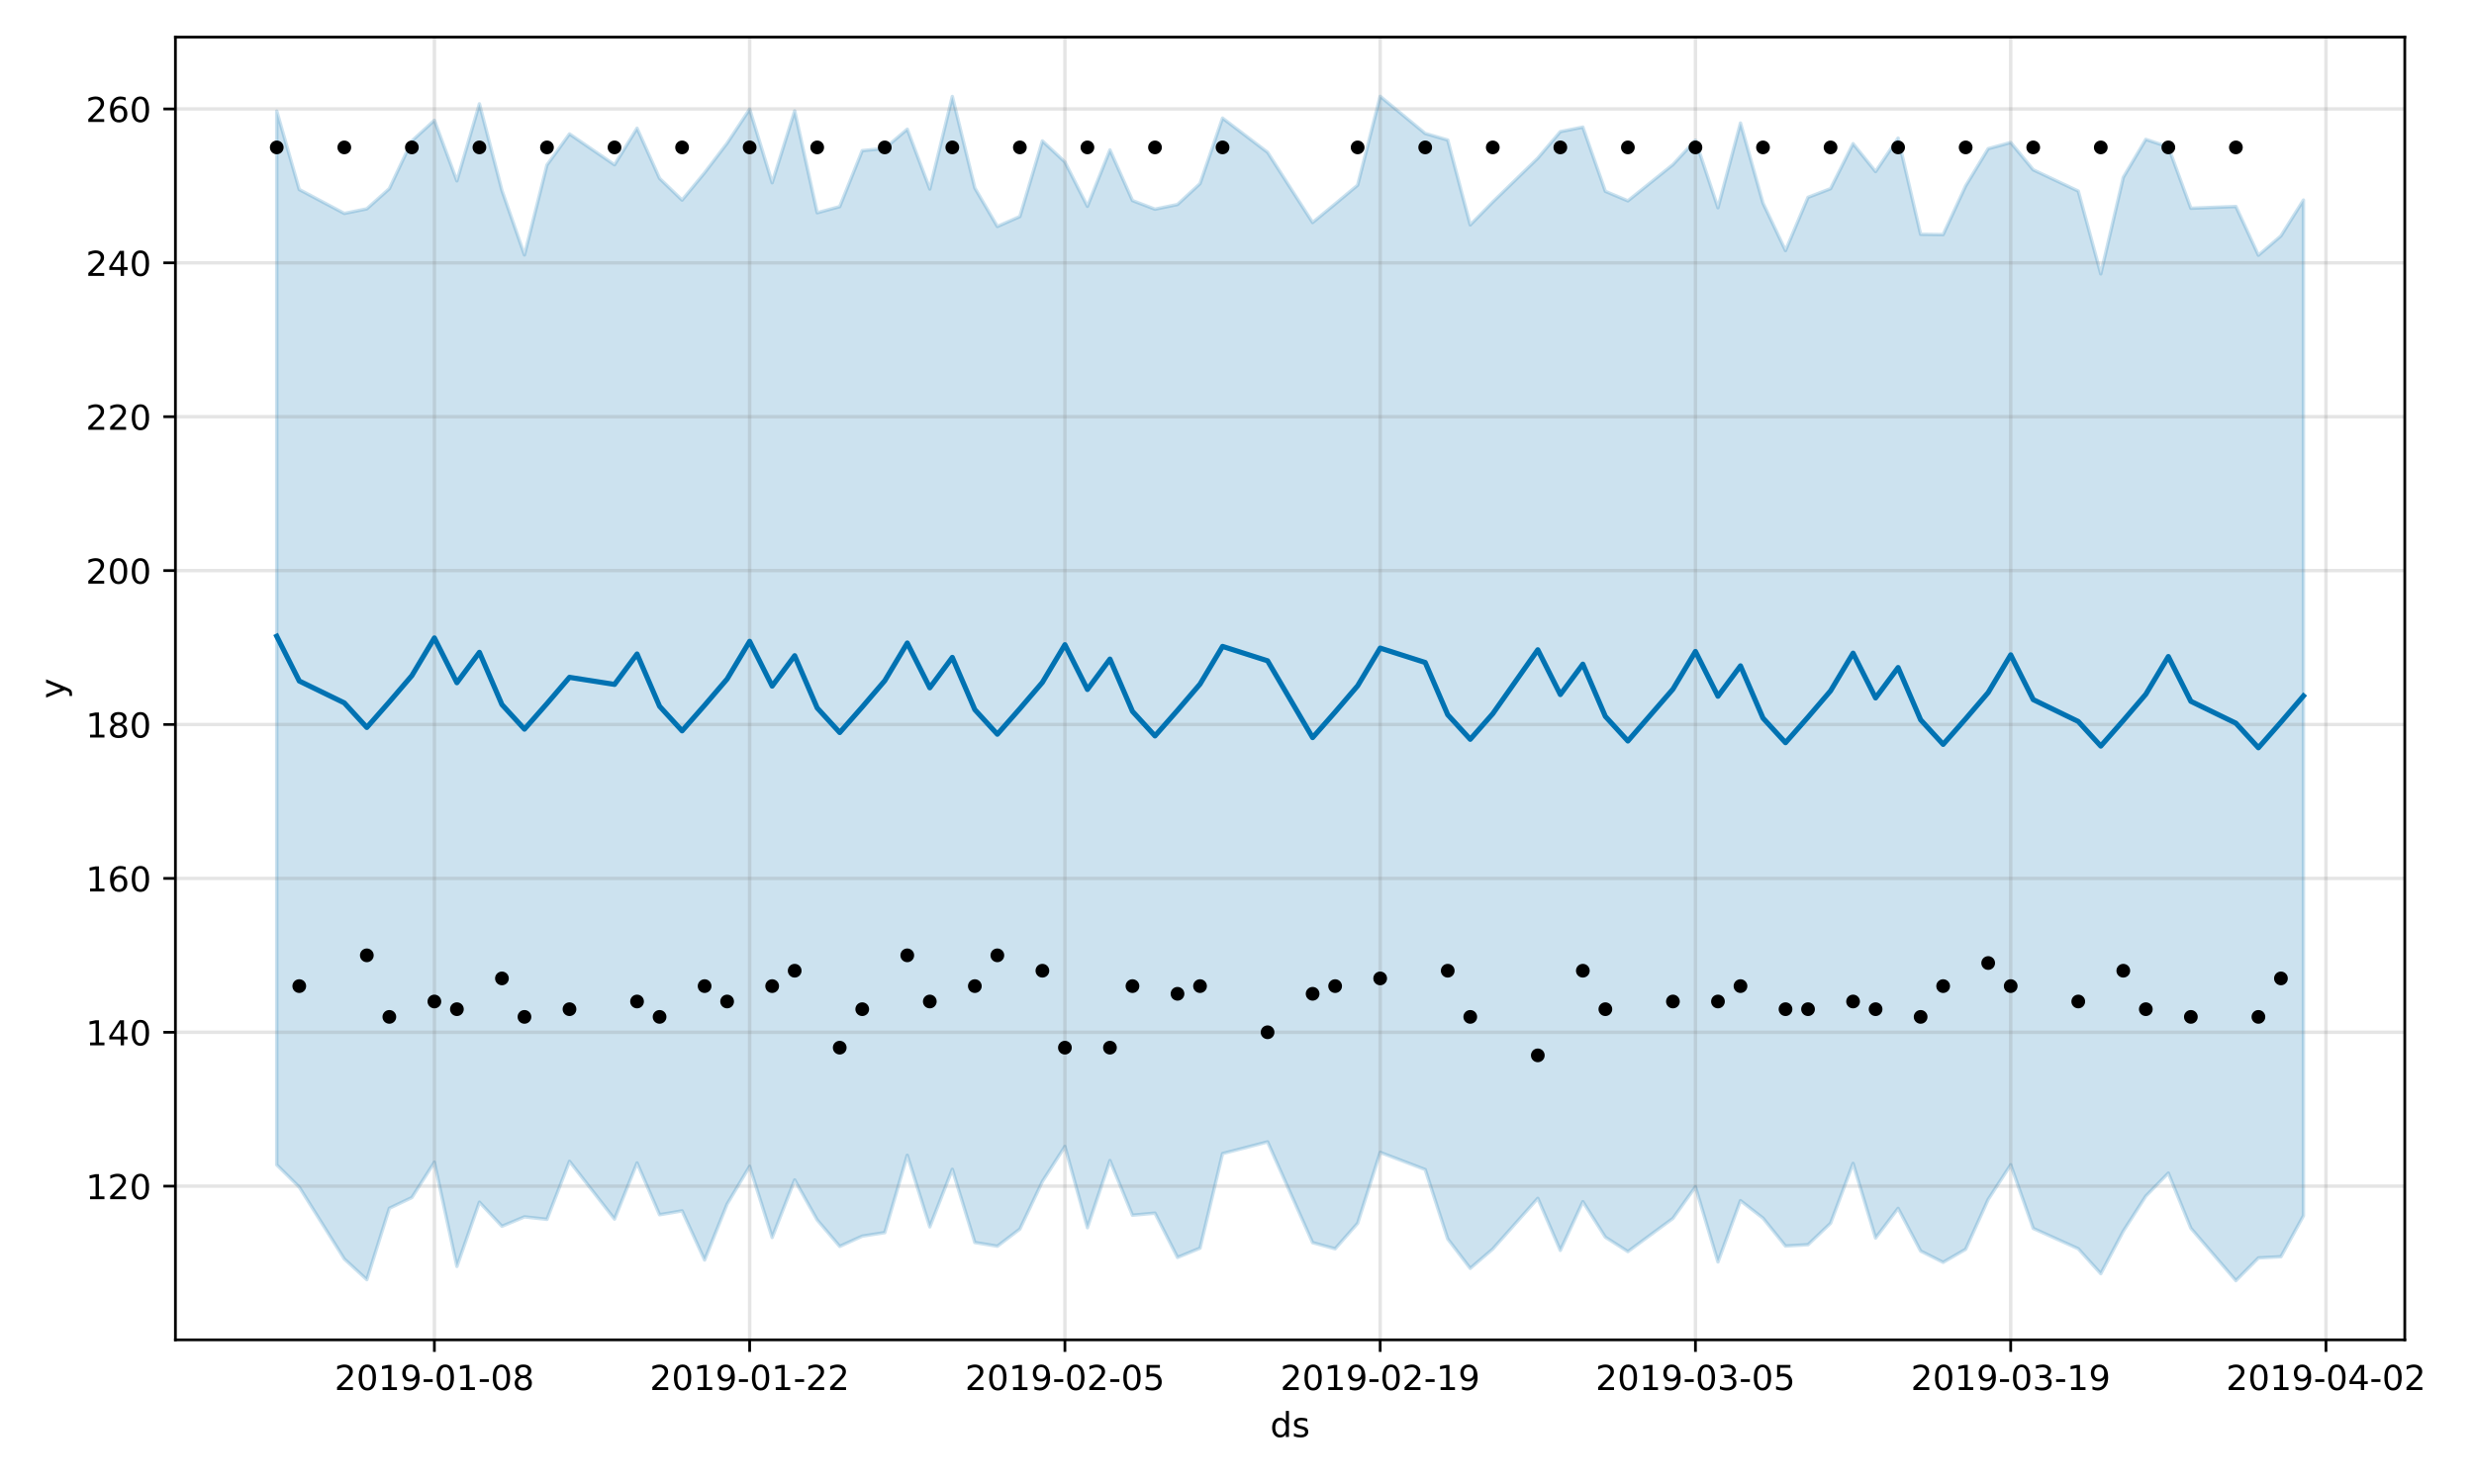 <?xml version="1.0" encoding="utf-8" standalone="no"?>
<!DOCTYPE svg PUBLIC "-//W3C//DTD SVG 1.1//EN"
  "http://www.w3.org/Graphics/SVG/1.1/DTD/svg11.dtd">
<!-- Created with matplotlib (https://matplotlib.org/) -->
<svg height="432pt" version="1.1" viewBox="0 0 720 432" width="720pt" xmlns="http://www.w3.org/2000/svg" xmlns:xlink="http://www.w3.org/1999/xlink">
 <defs>
  <style type="text/css">
*{stroke-linecap:butt;stroke-linejoin:round;}
  </style>
 </defs>
 <g id="figure_1">
  <g id="patch_1">
   <path d="M 0 432 
L 720 432 
L 720 0 
L 0 0 
z
" style="fill:#ffffff;"/>
  </g>
  <g id="axes_1">
   <g id="patch_2">
    <path d="M 51.05 390.04 
L 699.857 390.04 
L 699.857 10.8 
L 51.05 10.8 
z
" style="fill:#ffffff;"/>
   </g>
   <g id="PolyCollection_1">
    <defs>
     <path d="M 80.541 -399.653 
L 80.541 -92.918 
L 87.095 -86.429 
L 100.202 -65.512 
L 106.756 -59.487 
L 113.309 -80.261 
L 119.863 -83.385 
L 126.417 -93.678 
L 132.97 -63.34 
L 139.524 -82.044 
L 146.077 -75.024 
L 152.631 -77.768 
L 159.185 -77.047 
L 165.738 -93.932 
L 178.845 -77.116 
L 185.399 -93.462 
L 191.953 -78.377 
L 198.506 -79.506 
L 205.06 -65.203 
L 211.613 -81.483 
L 218.167 -92.488 
L 224.721 -71.762 
L 231.274 -88.524 
L 237.828 -76.862 
L 244.381 -69.171 
L 250.935 -72.159 
L 257.489 -73.188 
L 264.042 -95.703 
L 270.596 -74.856 
L 277.15 -91.608 
L 283.703 -70.301 
L 290.257 -69.222 
L 296.81 -74.217 
L 303.364 -88.053 
L 309.918 -98.267 
L 316.471 -74.613 
L 323.025 -94.157 
L 329.578 -78.238 
L 336.132 -78.845 
L 342.686 -65.96 
L 349.239 -68.657 
L 355.793 -96.184 
L 368.9 -99.588 
L 382.007 -70.262 
L 388.561 -68.469 
L 395.114 -75.902 
L 401.668 -96.533 
L 414.775 -91.536 
L 421.329 -71.344 
L 427.883 -62.771 
L 434.436 -68.403 
L 447.543 -83.155 
L 454.097 -68.004 
L 460.651 -82.185 
L 467.204 -71.853 
L 473.758 -67.654 
L 486.865 -77.317 
L 493.419 -86.515 
L 499.972 -64.644 
L 506.526 -82.487 
L 513.079 -77.4 
L 519.633 -69.269 
L 526.187 -69.665 
L 532.74 -75.895 
L 539.294 -93.325 
L 545.847 -71.604 
L 552.401 -80.244 
L 558.955 -67.823 
L 565.508 -64.531 
L 572.062 -68.333 
L 578.616 -82.836 
L 585.169 -92.931 
L 591.723 -74.41 
L 604.83 -68.484 
L 611.384 -61.226 
L 617.937 -73.601 
L 624.491 -83.807 
L 631.044 -90.502 
L 637.598 -74.473 
L 650.705 -59.198 
L 657.259 -65.812 
L 663.812 -66.162 
L 670.366 -78.095 
L 670.366 -373.766 
L 670.366 -373.766 
L 663.812 -363.328 
L 657.259 -357.707 
L 650.705 -371.893 
L 637.598 -371.383 
L 631.044 -389.239 
L 624.491 -391.43 
L 617.937 -380.377 
L 611.384 -352.271 
L 604.83 -376.383 
L 591.723 -382.574 
L 585.169 -390.519 
L 578.616 -388.716 
L 572.062 -377.894 
L 565.508 -363.711 
L 558.955 -363.8 
L 552.401 -391.806 
L 545.847 -382.05 
L 539.294 -390.18 
L 532.74 -377.081 
L 526.187 -374.567 
L 519.633 -359.065 
L 513.079 -372.874 
L 506.526 -396.177 
L 499.972 -371.528 
L 493.419 -391.171 
L 486.865 -384.091 
L 473.758 -373.54 
L 467.204 -376.308 
L 460.651 -394.995 
L 454.097 -393.682 
L 447.543 -385.966 
L 434.436 -373.215 
L 427.883 -366.53 
L 421.329 -391.238 
L 414.775 -393.148 
L 401.668 -403.962 
L 395.114 -378.113 
L 388.561 -372.634 
L 382.007 -367.226 
L 368.9 -387.66 
L 355.793 -397.619 
L 349.239 -378.551 
L 342.686 -372.473 
L 336.132 -371.114 
L 329.578 -373.62 
L 323.025 -388.356 
L 316.471 -371.941 
L 309.918 -384.843 
L 303.364 -390.974 
L 296.81 -368.972 
L 290.257 -366.077 
L 283.703 -377.285 
L 277.15 -403.909 
L 270.596 -376.985 
L 264.042 -394.394 
L 257.489 -388.806 
L 250.935 -388.15 
L 244.381 -371.859 
L 237.828 -370.07 
L 231.274 -399.726 
L 224.721 -378.803 
L 218.167 -400.207 
L 211.613 -390.317 
L 205.06 -381.723 
L 198.506 -373.752 
L 191.953 -380.084 
L 185.399 -394.671 
L 178.845 -384.03 
L 165.738 -393.007 
L 159.185 -383.977 
L 152.631 -357.794 
L 146.077 -376.576 
L 139.524 -401.771 
L 132.97 -379.352 
L 126.417 -396.981 
L 119.863 -390.967 
L 113.309 -377.091 
L 106.756 -371.212 
L 100.202 -369.88 
L 87.095 -376.839 
L 80.541 -399.653 
z
" id="m0bf31fdac5" style="stroke:#0072b2;stroke-opacity:0.2;"/>
    </defs>
    <g clip-path="url(#paade1e47f3)">
     <use style="fill:#0072b2;fill-opacity:0.2;stroke:#0072b2;stroke-opacity:0.2;" x="0" xlink:href="#m0bf31fdac5" y="432"/>
    </g>
   </g>
   <g id="matplotlib.axis_1">
    <g id="xtick_1">
     <g id="line2d_1">
      <path clip-path="url(#paade1e47f3)" d="M 126.417 390.04 
L 126.417 10.8 
" style="fill:none;stroke:#808080;stroke-linecap:square;stroke-opacity:0.2;"/>
     </g>
     <g id="line2d_2">
      <defs>
       <path d="M 0 0 
L 0 3.5 
" id="m8282281a93" style="stroke:#000000;stroke-width:0.8;"/>
      </defs>
      <g>
       <use style="stroke:#000000;stroke-width:0.8;" x="126.417" xlink:href="#m8282281a93" y="390.04"/>
      </g>
     </g>
     <g id="text_1">
      <!-- 2019-01-08 -->
      <defs>
       <path d="M 19.188 8.297 
L 53.609 8.297 
L 53.609 0 
L 7.328 0 
L 7.328 8.297 
Q 12.938 14.109 22.625 23.891 
Q 32.328 33.688 34.812 36.531 
Q 39.547 41.844 41.422 45.531 
Q 43.312 49.219 43.312 52.781 
Q 43.312 58.594 39.234 62.25 
Q 35.156 65.922 28.609 65.922 
Q 23.969 65.922 18.812 64.312 
Q 13.672 62.703 7.812 59.422 
L 7.812 69.391 
Q 13.766 71.781 18.938 73 
Q 24.125 74.219 28.422 74.219 
Q 39.75 74.219 46.484 68.547 
Q 53.219 62.891 53.219 53.422 
Q 53.219 48.922 51.531 44.891 
Q 49.859 40.875 45.406 35.406 
Q 44.188 33.984 37.641 27.219 
Q 31.109 20.453 19.188 8.297 
z
" id="DejaVuSans-50"/>
       <path d="M 31.781 66.406 
Q 24.172 66.406 20.328 58.906 
Q 16.5 51.422 16.5 36.375 
Q 16.5 21.391 20.328 13.891 
Q 24.172 6.391 31.781 6.391 
Q 39.453 6.391 43.281 13.891 
Q 47.125 21.391 47.125 36.375 
Q 47.125 51.422 43.281 58.906 
Q 39.453 66.406 31.781 66.406 
z
M 31.781 74.219 
Q 44.047 74.219 50.516 64.516 
Q 56.984 54.828 56.984 36.375 
Q 56.984 17.969 50.516 8.266 
Q 44.047 -1.422 31.781 -1.422 
Q 19.531 -1.422 13.062 8.266 
Q 6.594 17.969 6.594 36.375 
Q 6.594 54.828 13.062 64.516 
Q 19.531 74.219 31.781 74.219 
z
" id="DejaVuSans-48"/>
       <path d="M 12.406 8.297 
L 28.516 8.297 
L 28.516 63.922 
L 10.984 60.406 
L 10.984 69.391 
L 28.422 72.906 
L 38.281 72.906 
L 38.281 8.297 
L 54.391 8.297 
L 54.391 0 
L 12.406 0 
z
" id="DejaVuSans-49"/>
       <path d="M 10.984 1.516 
L 10.984 10.5 
Q 14.703 8.734 18.5 7.812 
Q 22.312 6.891 25.984 6.891 
Q 35.75 6.891 40.891 13.453 
Q 46.047 20.016 46.781 33.406 
Q 43.953 29.203 39.594 26.953 
Q 35.25 24.703 29.984 24.703 
Q 19.047 24.703 12.672 31.312 
Q 6.297 37.938 6.297 49.422 
Q 6.297 60.641 12.938 67.422 
Q 19.578 74.219 30.609 74.219 
Q 43.266 74.219 49.922 64.516 
Q 56.594 54.828 56.594 36.375 
Q 56.594 19.141 48.406 8.859 
Q 40.234 -1.422 26.422 -1.422 
Q 22.703 -1.422 18.891 -0.688 
Q 15.094 0.047 10.984 1.516 
z
M 30.609 32.422 
Q 37.25 32.422 41.125 36.953 
Q 45.016 41.5 45.016 49.422 
Q 45.016 57.281 41.125 61.844 
Q 37.25 66.406 30.609 66.406 
Q 23.969 66.406 20.094 61.844 
Q 16.219 57.281 16.219 49.422 
Q 16.219 41.5 20.094 36.953 
Q 23.969 32.422 30.609 32.422 
z
" id="DejaVuSans-57"/>
       <path d="M 4.891 31.391 
L 31.203 31.391 
L 31.203 23.391 
L 4.891 23.391 
z
" id="DejaVuSans-45"/>
       <path d="M 31.781 34.625 
Q 24.75 34.625 20.719 30.859 
Q 16.703 27.094 16.703 20.516 
Q 16.703 13.922 20.719 10.156 
Q 24.75 6.391 31.781 6.391 
Q 38.812 6.391 42.859 10.172 
Q 46.922 13.969 46.922 20.516 
Q 46.922 27.094 42.891 30.859 
Q 38.875 34.625 31.781 34.625 
z
M 21.922 38.812 
Q 15.578 40.375 12.031 44.719 
Q 8.5 49.078 8.5 55.328 
Q 8.5 64.062 14.719 69.141 
Q 20.953 74.219 31.781 74.219 
Q 42.672 74.219 48.875 69.141 
Q 55.078 64.062 55.078 55.328 
Q 55.078 49.078 51.531 44.719 
Q 48 40.375 41.703 38.812 
Q 48.828 37.156 52.797 32.312 
Q 56.781 27.484 56.781 20.516 
Q 56.781 9.906 50.312 4.234 
Q 43.844 -1.422 31.781 -1.422 
Q 19.734 -1.422 13.25 4.234 
Q 6.781 9.906 6.781 20.516 
Q 6.781 27.484 10.781 32.312 
Q 14.797 37.156 21.922 38.812 
z
M 18.312 54.391 
Q 18.312 48.734 21.844 45.562 
Q 25.391 42.391 31.781 42.391 
Q 38.141 42.391 41.719 45.562 
Q 45.312 48.734 45.312 54.391 
Q 45.312 60.062 41.719 63.234 
Q 38.141 66.406 31.781 66.406 
Q 25.391 66.406 21.844 63.234 
Q 18.312 60.062 18.312 54.391 
z
" id="DejaVuSans-56"/>
      </defs>
      <g transform="translate(97.359 404.638)scale(0.1 -0.1)">
       <use xlink:href="#DejaVuSans-50"/>
       <use x="63.623" xlink:href="#DejaVuSans-48"/>
       <use x="127.246" xlink:href="#DejaVuSans-49"/>
       <use x="190.869" xlink:href="#DejaVuSans-57"/>
       <use x="254.492" xlink:href="#DejaVuSans-45"/>
       <use x="290.576" xlink:href="#DejaVuSans-48"/>
       <use x="354.199" xlink:href="#DejaVuSans-49"/>
       <use x="417.822" xlink:href="#DejaVuSans-45"/>
       <use x="453.906" xlink:href="#DejaVuSans-48"/>
       <use x="517.529" xlink:href="#DejaVuSans-56"/>
      </g>
     </g>
    </g>
    <g id="xtick_2">
     <g id="line2d_3">
      <path clip-path="url(#paade1e47f3)" d="M 218.167 390.04 
L 218.167 10.8 
" style="fill:none;stroke:#808080;stroke-linecap:square;stroke-opacity:0.2;"/>
     </g>
     <g id="line2d_4">
      <g>
       <use style="stroke:#000000;stroke-width:0.8;" x="218.167" xlink:href="#m8282281a93" y="390.04"/>
      </g>
     </g>
     <g id="text_2">
      <!-- 2019-01-22 -->
      <g transform="translate(189.109 404.638)scale(0.1 -0.1)">
       <use xlink:href="#DejaVuSans-50"/>
       <use x="63.623" xlink:href="#DejaVuSans-48"/>
       <use x="127.246" xlink:href="#DejaVuSans-49"/>
       <use x="190.869" xlink:href="#DejaVuSans-57"/>
       <use x="254.492" xlink:href="#DejaVuSans-45"/>
       <use x="290.576" xlink:href="#DejaVuSans-48"/>
       <use x="354.199" xlink:href="#DejaVuSans-49"/>
       <use x="417.822" xlink:href="#DejaVuSans-45"/>
       <use x="453.906" xlink:href="#DejaVuSans-50"/>
       <use x="517.529" xlink:href="#DejaVuSans-50"/>
      </g>
     </g>
    </g>
    <g id="xtick_3">
     <g id="line2d_5">
      <path clip-path="url(#paade1e47f3)" d="M 309.918 390.04 
L 309.918 10.8 
" style="fill:none;stroke:#808080;stroke-linecap:square;stroke-opacity:0.2;"/>
     </g>
     <g id="line2d_6">
      <g>
       <use style="stroke:#000000;stroke-width:0.8;" x="309.918" xlink:href="#m8282281a93" y="390.04"/>
      </g>
     </g>
     <g id="text_3">
      <!-- 2019-02-05 -->
      <defs>
       <path d="M 10.797 72.906 
L 49.516 72.906 
L 49.516 64.594 
L 19.828 64.594 
L 19.828 46.734 
Q 21.969 47.469 24.109 47.828 
Q 26.266 48.188 28.422 48.188 
Q 40.625 48.188 47.75 41.5 
Q 54.891 34.812 54.891 23.391 
Q 54.891 11.625 47.562 5.094 
Q 40.234 -1.422 26.906 -1.422 
Q 22.312 -1.422 17.547 -0.641 
Q 12.797 0.141 7.719 1.703 
L 7.719 11.625 
Q 12.109 9.234 16.797 8.062 
Q 21.484 6.891 26.703 6.891 
Q 35.156 6.891 40.078 11.328 
Q 45.016 15.766 45.016 23.391 
Q 45.016 31 40.078 35.438 
Q 35.156 39.891 26.703 39.891 
Q 22.75 39.891 18.812 39.016 
Q 14.891 38.141 10.797 36.281 
z
" id="DejaVuSans-53"/>
      </defs>
      <g transform="translate(280.86 404.638)scale(0.1 -0.1)">
       <use xlink:href="#DejaVuSans-50"/>
       <use x="63.623" xlink:href="#DejaVuSans-48"/>
       <use x="127.246" xlink:href="#DejaVuSans-49"/>
       <use x="190.869" xlink:href="#DejaVuSans-57"/>
       <use x="254.492" xlink:href="#DejaVuSans-45"/>
       <use x="290.576" xlink:href="#DejaVuSans-48"/>
       <use x="354.199" xlink:href="#DejaVuSans-50"/>
       <use x="417.822" xlink:href="#DejaVuSans-45"/>
       <use x="453.906" xlink:href="#DejaVuSans-48"/>
       <use x="517.529" xlink:href="#DejaVuSans-53"/>
      </g>
     </g>
    </g>
    <g id="xtick_4">
     <g id="line2d_7">
      <path clip-path="url(#paade1e47f3)" d="M 401.668 390.04 
L 401.668 10.8 
" style="fill:none;stroke:#808080;stroke-linecap:square;stroke-opacity:0.2;"/>
     </g>
     <g id="line2d_8">
      <g>
       <use style="stroke:#000000;stroke-width:0.8;" x="401.668" xlink:href="#m8282281a93" y="390.04"/>
      </g>
     </g>
     <g id="text_4">
      <!-- 2019-02-19 -->
      <g transform="translate(372.61 404.638)scale(0.1 -0.1)">
       <use xlink:href="#DejaVuSans-50"/>
       <use x="63.623" xlink:href="#DejaVuSans-48"/>
       <use x="127.246" xlink:href="#DejaVuSans-49"/>
       <use x="190.869" xlink:href="#DejaVuSans-57"/>
       <use x="254.492" xlink:href="#DejaVuSans-45"/>
       <use x="290.576" xlink:href="#DejaVuSans-48"/>
       <use x="354.199" xlink:href="#DejaVuSans-50"/>
       <use x="417.822" xlink:href="#DejaVuSans-45"/>
       <use x="453.906" xlink:href="#DejaVuSans-49"/>
       <use x="517.529" xlink:href="#DejaVuSans-57"/>
      </g>
     </g>
    </g>
    <g id="xtick_5">
     <g id="line2d_9">
      <path clip-path="url(#paade1e47f3)" d="M 493.419 390.04 
L 493.419 10.8 
" style="fill:none;stroke:#808080;stroke-linecap:square;stroke-opacity:0.2;"/>
     </g>
     <g id="line2d_10">
      <g>
       <use style="stroke:#000000;stroke-width:0.8;" x="493.419" xlink:href="#m8282281a93" y="390.04"/>
      </g>
     </g>
     <g id="text_5">
      <!-- 2019-03-05 -->
      <defs>
       <path d="M 40.578 39.312 
Q 47.656 37.797 51.625 33 
Q 55.609 28.219 55.609 21.188 
Q 55.609 10.406 48.188 4.484 
Q 40.766 -1.422 27.094 -1.422 
Q 22.516 -1.422 17.656 -0.516 
Q 12.797 0.391 7.625 2.203 
L 7.625 11.719 
Q 11.719 9.328 16.594 8.109 
Q 21.484 6.891 26.812 6.891 
Q 36.078 6.891 40.938 10.547 
Q 45.797 14.203 45.797 21.188 
Q 45.797 27.641 41.281 31.266 
Q 36.766 34.906 28.719 34.906 
L 20.219 34.906 
L 20.219 43.016 
L 29.109 43.016 
Q 36.375 43.016 40.234 45.922 
Q 44.094 48.828 44.094 54.297 
Q 44.094 59.906 40.109 62.906 
Q 36.141 65.922 28.719 65.922 
Q 24.656 65.922 20.016 65.031 
Q 15.375 64.156 9.812 62.312 
L 9.812 71.094 
Q 15.438 72.656 20.344 73.438 
Q 25.25 74.219 29.594 74.219 
Q 40.828 74.219 47.359 69.109 
Q 53.906 64.016 53.906 55.328 
Q 53.906 49.266 50.438 45.094 
Q 46.969 40.922 40.578 39.312 
z
" id="DejaVuSans-51"/>
      </defs>
      <g transform="translate(464.361 404.638)scale(0.1 -0.1)">
       <use xlink:href="#DejaVuSans-50"/>
       <use x="63.623" xlink:href="#DejaVuSans-48"/>
       <use x="127.246" xlink:href="#DejaVuSans-49"/>
       <use x="190.869" xlink:href="#DejaVuSans-57"/>
       <use x="254.492" xlink:href="#DejaVuSans-45"/>
       <use x="290.576" xlink:href="#DejaVuSans-48"/>
       <use x="354.199" xlink:href="#DejaVuSans-51"/>
       <use x="417.822" xlink:href="#DejaVuSans-45"/>
       <use x="453.906" xlink:href="#DejaVuSans-48"/>
       <use x="517.529" xlink:href="#DejaVuSans-53"/>
      </g>
     </g>
    </g>
    <g id="xtick_6">
     <g id="line2d_11">
      <path clip-path="url(#paade1e47f3)" d="M 585.169 390.04 
L 585.169 10.8 
" style="fill:none;stroke:#808080;stroke-linecap:square;stroke-opacity:0.2;"/>
     </g>
     <g id="line2d_12">
      <g>
       <use style="stroke:#000000;stroke-width:0.8;" x="585.169" xlink:href="#m8282281a93" y="390.04"/>
      </g>
     </g>
     <g id="text_6">
      <!-- 2019-03-19 -->
      <g transform="translate(556.111 404.638)scale(0.1 -0.1)">
       <use xlink:href="#DejaVuSans-50"/>
       <use x="63.623" xlink:href="#DejaVuSans-48"/>
       <use x="127.246" xlink:href="#DejaVuSans-49"/>
       <use x="190.869" xlink:href="#DejaVuSans-57"/>
       <use x="254.492" xlink:href="#DejaVuSans-45"/>
       <use x="290.576" xlink:href="#DejaVuSans-48"/>
       <use x="354.199" xlink:href="#DejaVuSans-51"/>
       <use x="417.822" xlink:href="#DejaVuSans-45"/>
       <use x="453.906" xlink:href="#DejaVuSans-49"/>
       <use x="517.529" xlink:href="#DejaVuSans-57"/>
      </g>
     </g>
    </g>
    <g id="xtick_7">
     <g id="line2d_13">
      <path clip-path="url(#paade1e47f3)" d="M 676.92 390.04 
L 676.92 10.8 
" style="fill:none;stroke:#808080;stroke-linecap:square;stroke-opacity:0.2;"/>
     </g>
     <g id="line2d_14">
      <g>
       <use style="stroke:#000000;stroke-width:0.8;" x="676.92" xlink:href="#m8282281a93" y="390.04"/>
      </g>
     </g>
     <g id="text_7">
      <!-- 2019-04-02 -->
      <defs>
       <path d="M 37.797 64.312 
L 12.891 25.391 
L 37.797 25.391 
z
M 35.203 72.906 
L 47.609 72.906 
L 47.609 25.391 
L 58.016 25.391 
L 58.016 17.188 
L 47.609 17.188 
L 47.609 0 
L 37.797 0 
L 37.797 17.188 
L 4.891 17.188 
L 4.891 26.703 
z
" id="DejaVuSans-52"/>
      </defs>
      <g transform="translate(647.862 404.638)scale(0.1 -0.1)">
       <use xlink:href="#DejaVuSans-50"/>
       <use x="63.623" xlink:href="#DejaVuSans-48"/>
       <use x="127.246" xlink:href="#DejaVuSans-49"/>
       <use x="190.869" xlink:href="#DejaVuSans-57"/>
       <use x="254.492" xlink:href="#DejaVuSans-45"/>
       <use x="290.576" xlink:href="#DejaVuSans-48"/>
       <use x="354.199" xlink:href="#DejaVuSans-52"/>
       <use x="417.822" xlink:href="#DejaVuSans-45"/>
       <use x="453.906" xlink:href="#DejaVuSans-48"/>
       <use x="517.529" xlink:href="#DejaVuSans-50"/>
      </g>
     </g>
    </g>
    <g id="text_8">
     <!-- ds -->
     <defs>
      <path d="M 45.406 46.391 
L 45.406 75.984 
L 54.391 75.984 
L 54.391 0 
L 45.406 0 
L 45.406 8.203 
Q 42.578 3.328 38.25 0.953 
Q 33.938 -1.422 27.875 -1.422 
Q 17.969 -1.422 11.734 6.484 
Q 5.516 14.406 5.516 27.297 
Q 5.516 40.188 11.734 48.094 
Q 17.969 56 27.875 56 
Q 33.938 56 38.25 53.625 
Q 42.578 51.266 45.406 46.391 
z
M 14.797 27.297 
Q 14.797 17.391 18.875 11.75 
Q 22.953 6.109 30.078 6.109 
Q 37.203 6.109 41.297 11.75 
Q 45.406 17.391 45.406 27.297 
Q 45.406 37.203 41.297 42.844 
Q 37.203 48.484 30.078 48.484 
Q 22.953 48.484 18.875 42.844 
Q 14.797 37.203 14.797 27.297 
z
" id="DejaVuSans-100"/>
      <path d="M 44.281 53.078 
L 44.281 44.578 
Q 40.484 46.531 36.375 47.5 
Q 32.281 48.484 27.875 48.484 
Q 21.188 48.484 17.844 46.438 
Q 14.5 44.391 14.5 40.281 
Q 14.5 37.156 16.891 35.375 
Q 19.281 33.594 26.516 31.984 
L 29.594 31.297 
Q 39.156 29.25 43.188 25.516 
Q 47.219 21.781 47.219 15.094 
Q 47.219 7.469 41.188 3.016 
Q 35.156 -1.422 24.609 -1.422 
Q 20.219 -1.422 15.453 -0.562 
Q 10.688 0.297 5.422 2 
L 5.422 11.281 
Q 10.406 8.688 15.234 7.391 
Q 20.062 6.109 24.812 6.109 
Q 31.156 6.109 34.562 8.281 
Q 37.984 10.453 37.984 14.406 
Q 37.984 18.062 35.516 20.016 
Q 33.062 21.969 24.703 23.781 
L 21.578 24.516 
Q 13.234 26.266 9.516 29.906 
Q 5.812 33.547 5.812 39.891 
Q 5.812 47.609 11.281 51.797 
Q 16.75 56 26.812 56 
Q 31.781 56 36.172 55.266 
Q 40.578 54.547 44.281 53.078 
z
" id="DejaVuSans-115"/>
     </defs>
     <g transform="translate(369.675 418.317)scale(0.1 -0.1)">
      <use xlink:href="#DejaVuSans-100"/>
      <use x="63.477" xlink:href="#DejaVuSans-115"/>
     </g>
    </g>
   </g>
   <g id="matplotlib.axis_2">
    <g id="ytick_1">
     <g id="line2d_15">
      <path clip-path="url(#paade1e47f3)" d="M 51.05 345.298 
L 699.857 345.298 
" style="fill:none;stroke:#808080;stroke-linecap:square;stroke-opacity:0.2;"/>
     </g>
     <g id="line2d_16">
      <defs>
       <path d="M 0 0 
L -3.5 0 
" id="m92b5c9a74d" style="stroke:#000000;stroke-width:0.8;"/>
      </defs>
      <g>
       <use style="stroke:#000000;stroke-width:0.8;" x="51.05" xlink:href="#m92b5c9a74d" y="345.298"/>
      </g>
     </g>
     <g id="text_9">
      <!-- 120 -->
      <g transform="translate(24.962 349.098)scale(0.1 -0.1)">
       <use xlink:href="#DejaVuSans-49"/>
       <use x="63.623" xlink:href="#DejaVuSans-50"/>
       <use x="127.246" xlink:href="#DejaVuSans-48"/>
      </g>
     </g>
    </g>
    <g id="ytick_2">
     <g id="line2d_17">
      <path clip-path="url(#paade1e47f3)" d="M 51.05 300.5 
L 699.857 300.5 
" style="fill:none;stroke:#808080;stroke-linecap:square;stroke-opacity:0.2;"/>
     </g>
     <g id="line2d_18">
      <g>
       <use style="stroke:#000000;stroke-width:0.8;" x="51.05" xlink:href="#m92b5c9a74d" y="300.5"/>
      </g>
     </g>
     <g id="text_10">
      <!-- 140 -->
      <g transform="translate(24.962 304.299)scale(0.1 -0.1)">
       <use xlink:href="#DejaVuSans-49"/>
       <use x="63.623" xlink:href="#DejaVuSans-52"/>
       <use x="127.246" xlink:href="#DejaVuSans-48"/>
      </g>
     </g>
    </g>
    <g id="ytick_3">
     <g id="line2d_19">
      <path clip-path="url(#paade1e47f3)" d="M 51.05 255.702 
L 699.857 255.702 
" style="fill:none;stroke:#808080;stroke-linecap:square;stroke-opacity:0.2;"/>
     </g>
     <g id="line2d_20">
      <g>
       <use style="stroke:#000000;stroke-width:0.8;" x="51.05" xlink:href="#m92b5c9a74d" y="255.702"/>
      </g>
     </g>
     <g id="text_11">
      <!-- 160 -->
      <defs>
       <path d="M 33.016 40.375 
Q 26.375 40.375 22.484 35.828 
Q 18.609 31.297 18.609 23.391 
Q 18.609 15.531 22.484 10.953 
Q 26.375 6.391 33.016 6.391 
Q 39.656 6.391 43.531 10.953 
Q 47.406 15.531 47.406 23.391 
Q 47.406 31.297 43.531 35.828 
Q 39.656 40.375 33.016 40.375 
z
M 52.594 71.297 
L 52.594 62.312 
Q 48.875 64.062 45.094 64.984 
Q 41.312 65.922 37.594 65.922 
Q 27.828 65.922 22.672 59.328 
Q 17.531 52.734 16.797 39.406 
Q 19.672 43.656 24.016 45.922 
Q 28.375 48.188 33.594 48.188 
Q 44.578 48.188 50.953 41.516 
Q 57.328 34.859 57.328 23.391 
Q 57.328 12.156 50.688 5.359 
Q 44.047 -1.422 33.016 -1.422 
Q 20.359 -1.422 13.672 8.266 
Q 6.984 17.969 6.984 36.375 
Q 6.984 53.656 15.188 63.938 
Q 23.391 74.219 37.203 74.219 
Q 40.922 74.219 44.703 73.484 
Q 48.484 72.75 52.594 71.297 
z
" id="DejaVuSans-54"/>
      </defs>
      <g transform="translate(24.962 259.501)scale(0.1 -0.1)">
       <use xlink:href="#DejaVuSans-49"/>
       <use x="63.623" xlink:href="#DejaVuSans-54"/>
       <use x="127.246" xlink:href="#DejaVuSans-48"/>
      </g>
     </g>
    </g>
    <g id="ytick_4">
     <g id="line2d_21">
      <path clip-path="url(#paade1e47f3)" d="M 51.05 210.904 
L 699.857 210.904 
" style="fill:none;stroke:#808080;stroke-linecap:square;stroke-opacity:0.2;"/>
     </g>
     <g id="line2d_22">
      <g>
       <use style="stroke:#000000;stroke-width:0.8;" x="51.05" xlink:href="#m92b5c9a74d" y="210.904"/>
      </g>
     </g>
     <g id="text_12">
      <!-- 180 -->
      <g transform="translate(24.962 214.703)scale(0.1 -0.1)">
       <use xlink:href="#DejaVuSans-49"/>
       <use x="63.623" xlink:href="#DejaVuSans-56"/>
       <use x="127.246" xlink:href="#DejaVuSans-48"/>
      </g>
     </g>
    </g>
    <g id="ytick_5">
     <g id="line2d_23">
      <path clip-path="url(#paade1e47f3)" d="M 51.05 166.105 
L 699.857 166.105 
" style="fill:none;stroke:#808080;stroke-linecap:square;stroke-opacity:0.2;"/>
     </g>
     <g id="line2d_24">
      <g>
       <use style="stroke:#000000;stroke-width:0.8;" x="51.05" xlink:href="#m92b5c9a74d" y="166.105"/>
      </g>
     </g>
     <g id="text_13">
      <!-- 200 -->
      <g transform="translate(24.962 169.905)scale(0.1 -0.1)">
       <use xlink:href="#DejaVuSans-50"/>
       <use x="63.623" xlink:href="#DejaVuSans-48"/>
       <use x="127.246" xlink:href="#DejaVuSans-48"/>
      </g>
     </g>
    </g>
    <g id="ytick_6">
     <g id="line2d_25">
      <path clip-path="url(#paade1e47f3)" d="M 51.05 121.307 
L 699.857 121.307 
" style="fill:none;stroke:#808080;stroke-linecap:square;stroke-opacity:0.2;"/>
     </g>
     <g id="line2d_26">
      <g>
       <use style="stroke:#000000;stroke-width:0.8;" x="51.05" xlink:href="#m92b5c9a74d" y="121.307"/>
      </g>
     </g>
     <g id="text_14">
      <!-- 220 -->
      <g transform="translate(24.962 125.106)scale(0.1 -0.1)">
       <use xlink:href="#DejaVuSans-50"/>
       <use x="63.623" xlink:href="#DejaVuSans-50"/>
       <use x="127.246" xlink:href="#DejaVuSans-48"/>
      </g>
     </g>
    </g>
    <g id="ytick_7">
     <g id="line2d_27">
      <path clip-path="url(#paade1e47f3)" d="M 51.05 76.509 
L 699.857 76.509 
" style="fill:none;stroke:#808080;stroke-linecap:square;stroke-opacity:0.2;"/>
     </g>
     <g id="line2d_28">
      <g>
       <use style="stroke:#000000;stroke-width:0.8;" x="51.05" xlink:href="#m92b5c9a74d" y="76.509"/>
      </g>
     </g>
     <g id="text_15">
      <!-- 240 -->
      <g transform="translate(24.962 80.308)scale(0.1 -0.1)">
       <use xlink:href="#DejaVuSans-50"/>
       <use x="63.623" xlink:href="#DejaVuSans-52"/>
       <use x="127.246" xlink:href="#DejaVuSans-48"/>
      </g>
     </g>
    </g>
    <g id="ytick_8">
     <g id="line2d_29">
      <path clip-path="url(#paade1e47f3)" d="M 51.05 31.711 
L 699.857 31.711 
" style="fill:none;stroke:#808080;stroke-linecap:square;stroke-opacity:0.2;"/>
     </g>
     <g id="line2d_30">
      <g>
       <use style="stroke:#000000;stroke-width:0.8;" x="51.05" xlink:href="#m92b5c9a74d" y="31.711"/>
      </g>
     </g>
     <g id="text_16">
      <!-- 260 -->
      <g transform="translate(24.962 35.51)scale(0.1 -0.1)">
       <use xlink:href="#DejaVuSans-50"/>
       <use x="63.623" xlink:href="#DejaVuSans-54"/>
       <use x="127.246" xlink:href="#DejaVuSans-48"/>
      </g>
     </g>
    </g>
    <g id="text_17">
     <!-- y -->
     <defs>
      <path d="M 32.172 -5.078 
Q 28.375 -14.844 24.75 -17.812 
Q 21.141 -20.797 15.094 -20.797 
L 7.906 -20.797 
L 7.906 -13.281 
L 13.188 -13.281 
Q 16.891 -13.281 18.938 -11.516 
Q 21 -9.766 23.484 -3.219 
L 25.094 0.875 
L 2.984 54.688 
L 12.5 54.688 
L 29.594 11.922 
L 46.688 54.688 
L 56.203 54.688 
z
" id="DejaVuSans-121"/>
     </defs>
     <g transform="translate(18.883 203.379)rotate(-90)scale(0.1 -0.1)">
      <use xlink:href="#DejaVuSans-121"/>
     </g>
    </g>
   </g>
   <g id="line2d_31">
    <defs>
     <path d="M 0 1.5 
C 0.398 1.5 0.779 1.342 1.061 1.061 
C 1.342 0.779 1.5 0.398 1.5 0 
C 1.5 -0.398 1.342 -0.779 1.061 -1.061 
C 0.779 -1.342 0.398 -1.5 0 -1.5 
C -0.398 -1.5 -0.779 -1.342 -1.061 -1.061 
C -1.342 -0.779 -1.5 -0.398 -1.5 0 
C -1.5 0.398 -1.342 0.779 -1.061 1.061 
C -0.779 1.342 -0.398 1.5 0 1.5 
z
" id="m5a9470b54b" style="stroke:#000000;"/>
    </defs>
    <g clip-path="url(#paade1e47f3)">
     <use style="stroke:#000000;" x="80.541" xlink:href="#m5a9470b54b" y="42.91"/>
     <use style="stroke:#000000;" x="87.095" xlink:href="#m5a9470b54b" y="287.061"/>
     <use style="stroke:#000000;" x="100.202" xlink:href="#m5a9470b54b" y="42.91"/>
     <use style="stroke:#000000;" x="106.756" xlink:href="#m5a9470b54b" y="278.101"/>
     <use style="stroke:#000000;" x="113.309" xlink:href="#m5a9470b54b" y="296.02"/>
     <use style="stroke:#000000;" x="119.863" xlink:href="#m5a9470b54b" y="42.91"/>
     <use style="stroke:#000000;" x="126.417" xlink:href="#m5a9470b54b" y="291.54"/>
     <use style="stroke:#000000;" x="132.97" xlink:href="#m5a9470b54b" y="293.78"/>
     <use style="stroke:#000000;" x="139.524" xlink:href="#m5a9470b54b" y="42.91"/>
     <use style="stroke:#000000;" x="146.077" xlink:href="#m5a9470b54b" y="284.821"/>
     <use style="stroke:#000000;" x="152.631" xlink:href="#m5a9470b54b" y="296.02"/>
     <use style="stroke:#000000;" x="159.185" xlink:href="#m5a9470b54b" y="42.91"/>
     <use style="stroke:#000000;" x="165.738" xlink:href="#m5a9470b54b" y="293.78"/>
     <use style="stroke:#000000;" x="178.845" xlink:href="#m5a9470b54b" y="42.91"/>
     <use style="stroke:#000000;" x="185.399" xlink:href="#m5a9470b54b" y="291.54"/>
     <use style="stroke:#000000;" x="191.953" xlink:href="#m5a9470b54b" y="296.02"/>
     <use style="stroke:#000000;" x="198.506" xlink:href="#m5a9470b54b" y="42.91"/>
     <use style="stroke:#000000;" x="205.06" xlink:href="#m5a9470b54b" y="287.061"/>
     <use style="stroke:#000000;" x="211.613" xlink:href="#m5a9470b54b" y="291.54"/>
     <use style="stroke:#000000;" x="218.167" xlink:href="#m5a9470b54b" y="42.91"/>
     <use style="stroke:#000000;" x="224.721" xlink:href="#m5a9470b54b" y="287.061"/>
     <use style="stroke:#000000;" x="231.274" xlink:href="#m5a9470b54b" y="282.581"/>
     <use style="stroke:#000000;" x="237.828" xlink:href="#m5a9470b54b" y="42.91"/>
     <use style="stroke:#000000;" x="244.381" xlink:href="#m5a9470b54b" y="304.98"/>
     <use style="stroke:#000000;" x="250.935" xlink:href="#m5a9470b54b" y="293.78"/>
     <use style="stroke:#000000;" x="257.489" xlink:href="#m5a9470b54b" y="42.91"/>
     <use style="stroke:#000000;" x="264.042" xlink:href="#m5a9470b54b" y="278.101"/>
     <use style="stroke:#000000;" x="270.596" xlink:href="#m5a9470b54b" y="291.54"/>
     <use style="stroke:#000000;" x="277.15" xlink:href="#m5a9470b54b" y="42.91"/>
     <use style="stroke:#000000;" x="283.703" xlink:href="#m5a9470b54b" y="287.061"/>
     <use style="stroke:#000000;" x="290.257" xlink:href="#m5a9470b54b" y="278.101"/>
     <use style="stroke:#000000;" x="296.81" xlink:href="#m5a9470b54b" y="42.91"/>
     <use style="stroke:#000000;" x="303.364" xlink:href="#m5a9470b54b" y="282.581"/>
     <use style="stroke:#000000;" x="309.918" xlink:href="#m5a9470b54b" y="304.98"/>
     <use style="stroke:#000000;" x="316.471" xlink:href="#m5a9470b54b" y="42.91"/>
     <use style="stroke:#000000;" x="323.025" xlink:href="#m5a9470b54b" y="304.98"/>
     <use style="stroke:#000000;" x="329.578" xlink:href="#m5a9470b54b" y="287.061"/>
     <use style="stroke:#000000;" x="336.132" xlink:href="#m5a9470b54b" y="42.91"/>
     <use style="stroke:#000000;" x="342.686" xlink:href="#m5a9470b54b" y="289.3"/>
     <use style="stroke:#000000;" x="349.239" xlink:href="#m5a9470b54b" y="287.061"/>
     <use style="stroke:#000000;" x="355.793" xlink:href="#m5a9470b54b" y="42.91"/>
     <use style="stroke:#000000;" x="368.9" xlink:href="#m5a9470b54b" y="300.5"/>
     <use style="stroke:#000000;" x="382.007" xlink:href="#m5a9470b54b" y="289.3"/>
     <use style="stroke:#000000;" x="388.561" xlink:href="#m5a9470b54b" y="287.061"/>
     <use style="stroke:#000000;" x="395.114" xlink:href="#m5a9470b54b" y="42.91"/>
     <use style="stroke:#000000;" x="401.668" xlink:href="#m5a9470b54b" y="284.821"/>
     <use style="stroke:#000000;" x="414.775" xlink:href="#m5a9470b54b" y="42.91"/>
     <use style="stroke:#000000;" x="421.329" xlink:href="#m5a9470b54b" y="282.581"/>
     <use style="stroke:#000000;" x="427.883" xlink:href="#m5a9470b54b" y="296.02"/>
     <use style="stroke:#000000;" x="434.436" xlink:href="#m5a9470b54b" y="42.91"/>
     <use style="stroke:#000000;" x="447.543" xlink:href="#m5a9470b54b" y="307.22"/>
     <use style="stroke:#000000;" x="454.097" xlink:href="#m5a9470b54b" y="42.91"/>
     <use style="stroke:#000000;" x="460.651" xlink:href="#m5a9470b54b" y="282.581"/>
     <use style="stroke:#000000;" x="467.204" xlink:href="#m5a9470b54b" y="293.78"/>
     <use style="stroke:#000000;" x="473.758" xlink:href="#m5a9470b54b" y="42.91"/>
     <use style="stroke:#000000;" x="486.865" xlink:href="#m5a9470b54b" y="291.54"/>
     <use style="stroke:#000000;" x="493.419" xlink:href="#m5a9470b54b" y="42.91"/>
     <use style="stroke:#000000;" x="499.972" xlink:href="#m5a9470b54b" y="291.54"/>
     <use style="stroke:#000000;" x="506.526" xlink:href="#m5a9470b54b" y="287.061"/>
     <use style="stroke:#000000;" x="513.079" xlink:href="#m5a9470b54b" y="42.91"/>
     <use style="stroke:#000000;" x="519.633" xlink:href="#m5a9470b54b" y="293.78"/>
     <use style="stroke:#000000;" x="526.187" xlink:href="#m5a9470b54b" y="293.78"/>
     <use style="stroke:#000000;" x="532.74" xlink:href="#m5a9470b54b" y="42.91"/>
     <use style="stroke:#000000;" x="539.294" xlink:href="#m5a9470b54b" y="291.54"/>
     <use style="stroke:#000000;" x="545.847" xlink:href="#m5a9470b54b" y="293.78"/>
     <use style="stroke:#000000;" x="552.401" xlink:href="#m5a9470b54b" y="42.91"/>
     <use style="stroke:#000000;" x="558.955" xlink:href="#m5a9470b54b" y="296.02"/>
     <use style="stroke:#000000;" x="565.508" xlink:href="#m5a9470b54b" y="287.061"/>
     <use style="stroke:#000000;" x="572.062" xlink:href="#m5a9470b54b" y="42.91"/>
     <use style="stroke:#000000;" x="578.616" xlink:href="#m5a9470b54b" y="280.341"/>
     <use style="stroke:#000000;" x="585.169" xlink:href="#m5a9470b54b" y="287.061"/>
     <use style="stroke:#000000;" x="591.723" xlink:href="#m5a9470b54b" y="42.91"/>
     <use style="stroke:#000000;" x="604.83" xlink:href="#m5a9470b54b" y="291.54"/>
     <use style="stroke:#000000;" x="611.384" xlink:href="#m5a9470b54b" y="42.91"/>
     <use style="stroke:#000000;" x="617.937" xlink:href="#m5a9470b54b" y="282.581"/>
     <use style="stroke:#000000;" x="624.491" xlink:href="#m5a9470b54b" y="293.78"/>
     <use style="stroke:#000000;" x="631.044" xlink:href="#m5a9470b54b" y="42.91"/>
     <use style="stroke:#000000;" x="637.598" xlink:href="#m5a9470b54b" y="296.02"/>
     <use style="stroke:#000000;" x="650.705" xlink:href="#m5a9470b54b" y="42.91"/>
     <use style="stroke:#000000;" x="657.259" xlink:href="#m5a9470b54b" y="296.02"/>
     <use style="stroke:#000000;" x="663.812" xlink:href="#m5a9470b54b" y="284.821"/>
    </g>
   </g>
   <g id="line2d_32">
    <path clip-path="url(#paade1e47f3)" d="M 80.541 185.217 
L 87.095 198.244 
L 100.202 204.613 
L 106.756 211.764 
L 113.309 204.32 
L 119.863 196.678 
L 126.417 185.709 
L 132.97 198.737 
L 139.524 189.897 
L 146.077 205.105 
L 152.631 212.256 
L 159.185 204.813 
L 165.738 197.171 
L 178.845 199.229 
L 185.399 190.389 
L 191.953 205.598 
L 198.506 212.749 
L 205.06 205.305 
L 211.613 197.663 
L 218.167 186.694 
L 224.721 199.722 
L 231.274 190.881 
L 237.828 206.09 
L 244.381 213.241 
L 250.935 205.798 
L 257.489 198.156 
L 264.042 187.186 
L 270.596 200.214 
L 277.15 191.374 
L 283.703 206.582 
L 290.257 213.734 
L 296.81 206.29 
L 303.364 198.648 
L 309.918 187.679 
L 316.471 200.706 
L 323.025 191.866 
L 329.578 207.075 
L 336.132 214.226 
L 342.686 206.783 
L 349.239 199.141 
L 355.793 188.171 
L 368.9 192.359 
L 382.007 214.719 
L 388.561 207.275 
L 395.114 199.633 
L 401.668 188.664 
L 414.775 192.851 
L 421.329 208.06 
L 427.883 215.211 
L 434.436 207.767 
L 447.543 189.156 
L 454.097 202.184 
L 460.651 193.344 
L 467.204 208.552 
L 473.758 215.703 
L 486.865 200.618 
L 493.419 189.648 
L 499.972 202.676 
L 506.526 193.836 
L 513.079 209.044 
L 519.633 216.196 
L 526.187 208.752 
L 532.74 201.11 
L 539.294 190.141 
L 545.847 203.168 
L 552.401 194.328 
L 558.955 209.537 
L 565.508 216.688 
L 572.062 209.245 
L 578.616 201.603 
L 585.169 190.633 
L 591.723 203.661 
L 604.83 210.029 
L 611.384 217.181 
L 617.937 209.737 
L 624.491 202.095 
L 631.044 191.126 
L 637.598 204.153 
L 650.705 210.522 
L 657.259 217.673 
L 663.812 210.23 
L 670.366 202.587 
" style="fill:none;stroke:#0072b2;stroke-linecap:square;stroke-width:1.5;"/>
   </g>
   <g id="patch_3">
    <path d="M 51.05 390.04 
L 51.05 10.8 
" style="fill:none;stroke:#000000;stroke-linecap:square;stroke-linejoin:miter;stroke-width:0.8;"/>
   </g>
   <g id="patch_4">
    <path d="M 699.857 390.04 
L 699.857 10.8 
" style="fill:none;stroke:#000000;stroke-linecap:square;stroke-linejoin:miter;stroke-width:0.8;"/>
   </g>
   <g id="patch_5">
    <path d="M 51.05 390.04 
L 699.857 390.04 
" style="fill:none;stroke:#000000;stroke-linecap:square;stroke-linejoin:miter;stroke-width:0.8;"/>
   </g>
   <g id="patch_6">
    <path d="M 51.05 10.8 
L 699.857 10.8 
" style="fill:none;stroke:#000000;stroke-linecap:square;stroke-linejoin:miter;stroke-width:0.8;"/>
   </g>
  </g>
 </g>
 <defs>
  <clipPath id="paade1e47f3">
   <rect height="379.24" width="648.807" x="51.05" y="10.8"/>
  </clipPath>
 </defs>
</svg>
